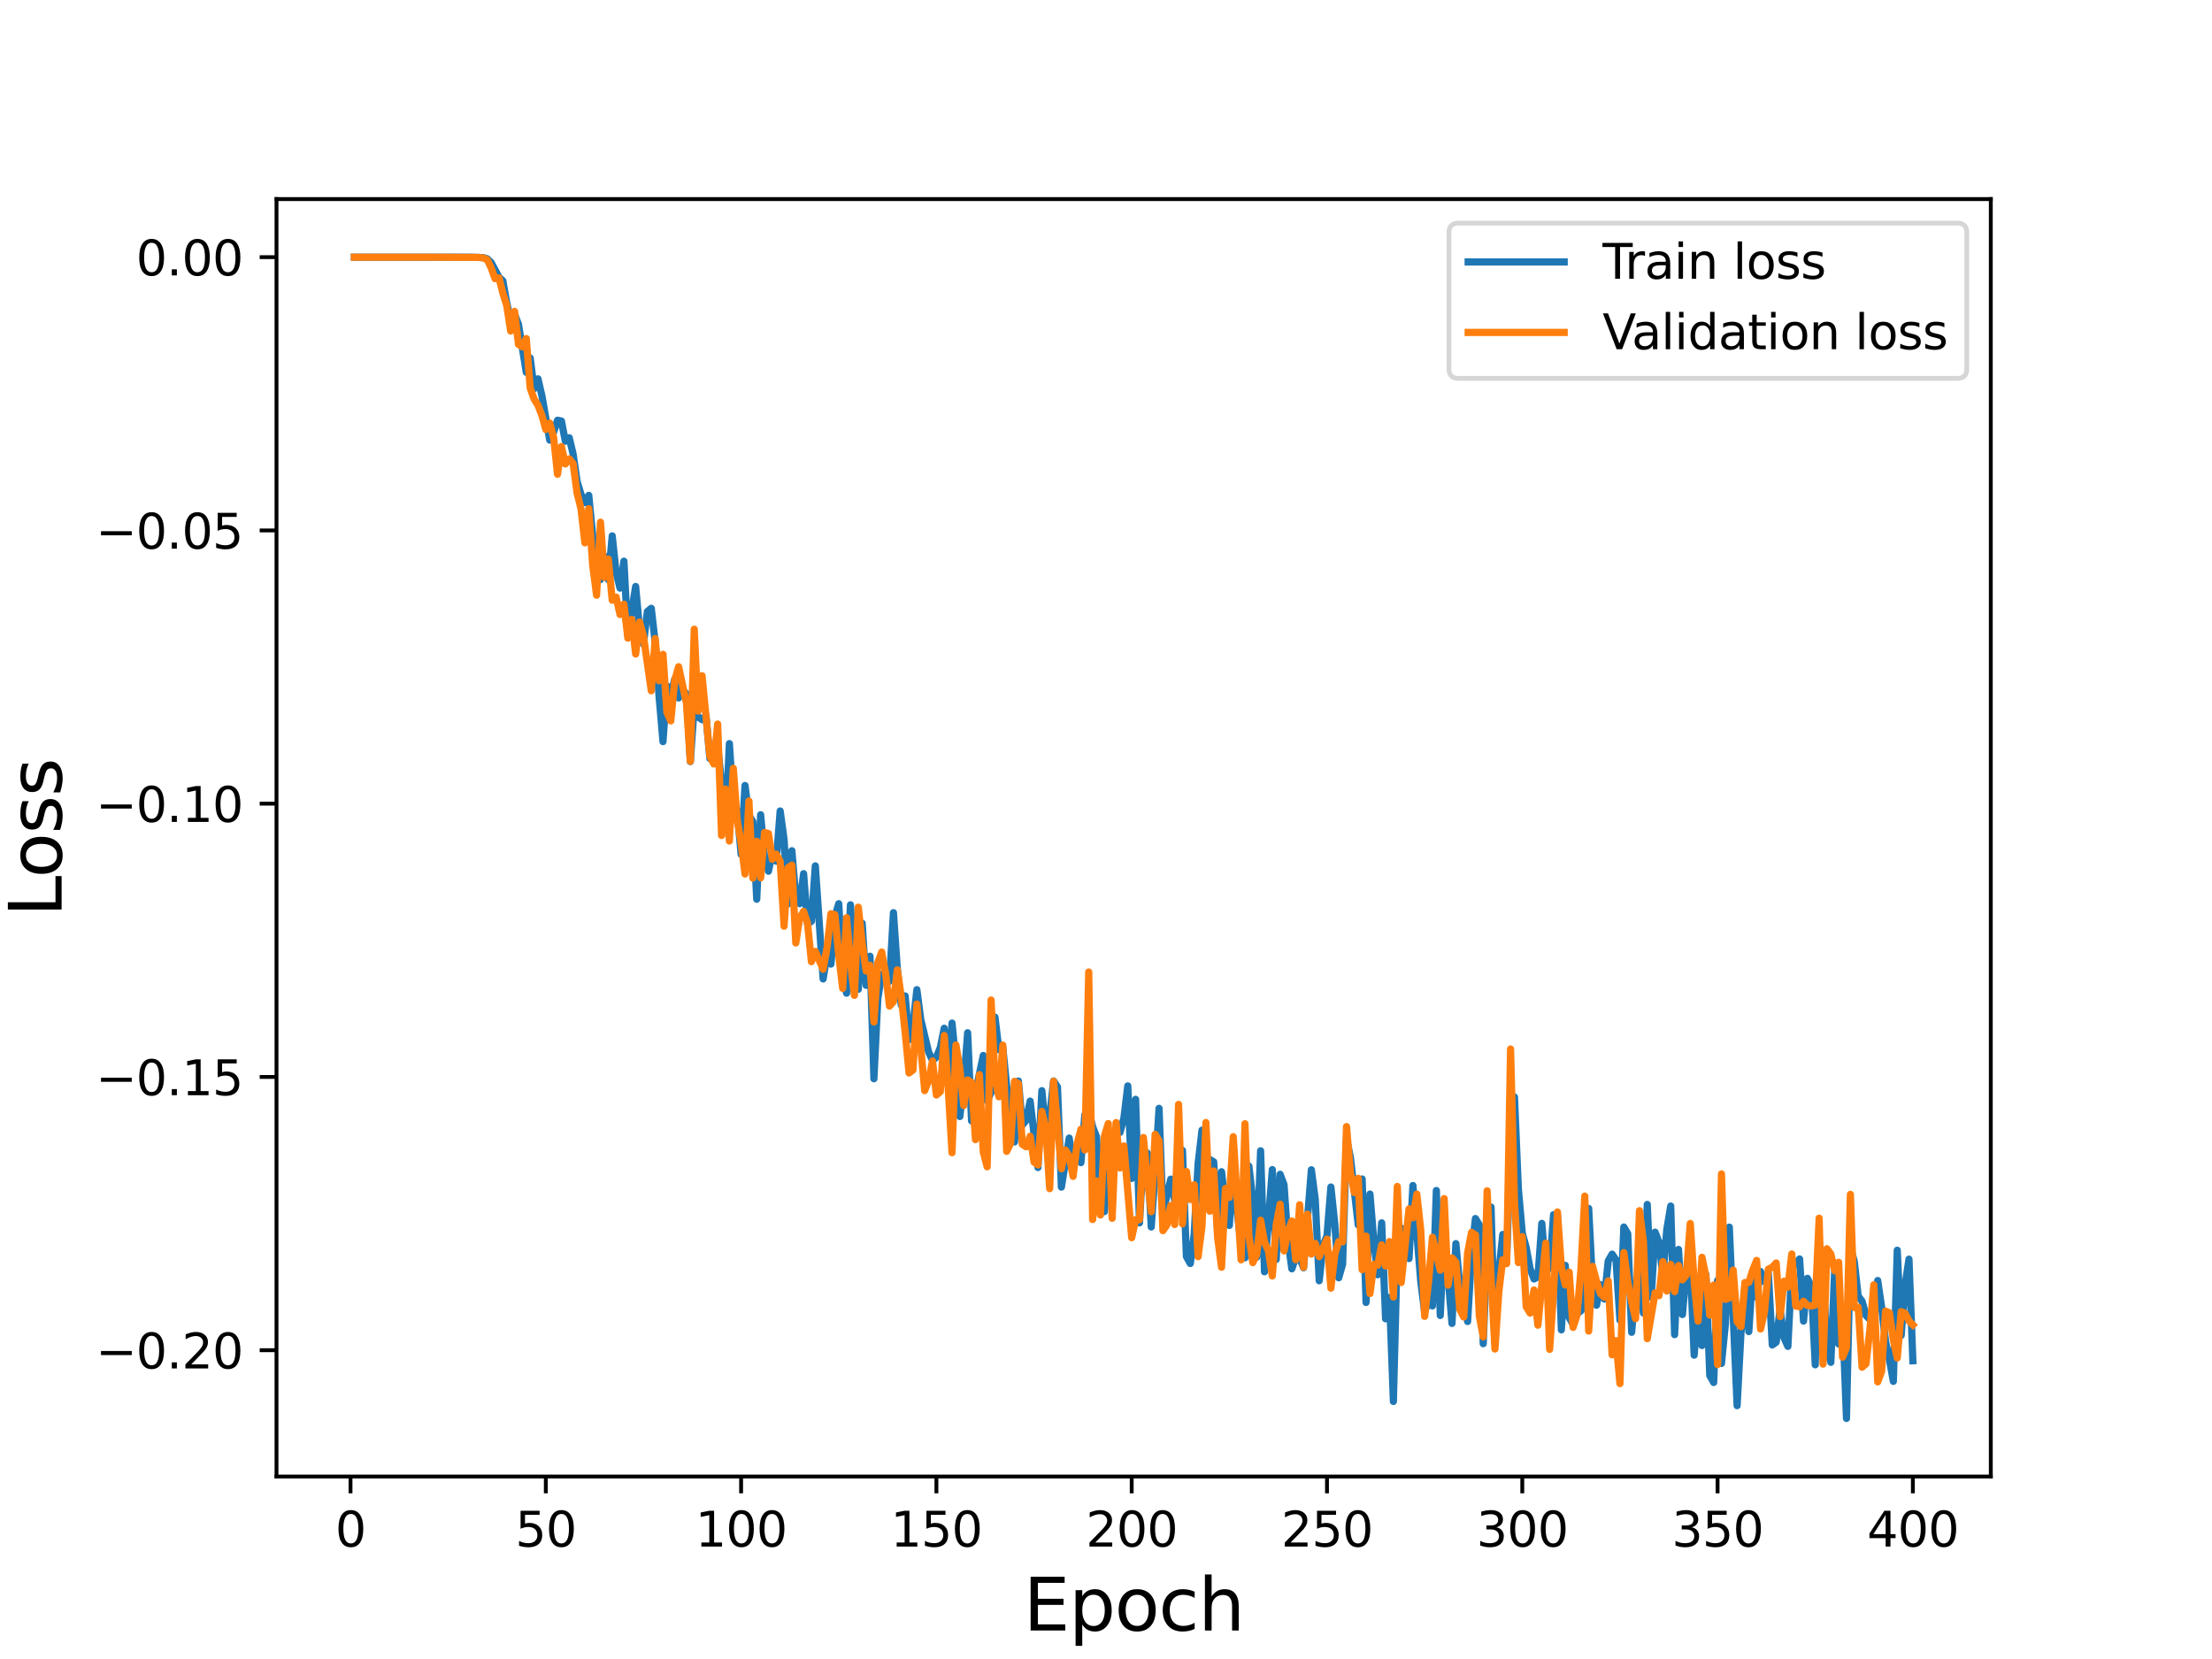 <?xml version="1.0" encoding="utf-8" standalone="no"?>
<!DOCTYPE svg PUBLIC "-//W3C//DTD SVG 1.1//EN"
  "http://www.w3.org/Graphics/SVG/1.1/DTD/svg11.dtd">
<svg height="345.6pt" version="1.1" viewBox="0 0 460.8 345.6" width="460.8pt" xmlns="http://www.w3.org/2000/svg" xmlns:xlink="http://www.w3.org/1999/xlink">
 <defs>
  <style type="text/css">*{stroke-linecap:butt;stroke-linejoin:round;}</style>
 </defs>
 <g id="figure_1">
  <g id="patch_1">
   <path d="M 0 345.6 
L 460.8 345.6 
L 460.8 0 
L 0 0 
z
" style="fill:#ffffff;"/>
  </g>
  <g id="axes_1">
   <g id="patch_2">
    <path d="M 57.6 307.584 
L 414.72 307.584 
L 414.72 41.472 
L 57.6 41.472 
z
" style="fill:#ffffff;"/>
   </g>
   <g id="matplotlib.axis_1">
    <g id="xtick_1">
     <g id="line2d_1">
      <defs>
       <path d="M 0 0 
L 0 3.5 
" id="m1c84f70f13" style="stroke:#000000;stroke-width:0.8;"/>
      </defs>
      <g>
       <use style="stroke:#000000;stroke-width:0.8;" x="73.019" xlink:href="#m1c84f70f13" y="307.584"/>
      </g>
     </g>
     <g id="text_1">
      <!-- 0 -->
      <g transform="translate(69.838 322.182)scale(0.1 -0.1)">
       <defs>
        <path d="M 2034 4250 
Q 1547 4250 1301 3770 
Q 1056 3291 1056 2328 
Q 1056 1369 1301 889 
Q 1547 409 2034 409 
Q 2525 409 2770 889 
Q 3016 1369 3016 2328 
Q 3016 3291 2770 3770 
Q 2525 4250 2034 4250 
z
M 2034 4750 
Q 2819 4750 3233 4129 
Q 3647 3509 3647 2328 
Q 3647 1150 3233 529 
Q 2819 -91 2034 -91 
Q 1250 -91 836 529 
Q 422 1150 422 2328 
Q 422 3509 836 4129 
Q 1250 4750 2034 4750 
z
" id="DejaVuSans-30" transform="scale(0.016)"/>
       </defs>
       <use xlink:href="#DejaVuSans-30"/>
      </g>
     </g>
    </g>
    <g id="xtick_2">
     <g id="line2d_2">
      <g>
       <use style="stroke:#000000;stroke-width:0.8;" x="113.703" xlink:href="#m1c84f70f13" y="307.584"/>
      </g>
     </g>
     <g id="text_2">
      <!-- 50 -->
      <g transform="translate(107.34 322.182)scale(0.1 -0.1)">
       <defs>
        <path d="M 691 4666 
L 3169 4666 
L 3169 4134 
L 1269 4134 
L 1269 2991 
Q 1406 3038 1543 3061 
Q 1681 3084 1819 3084 
Q 2600 3084 3056 2656 
Q 3513 2228 3513 1497 
Q 3513 744 3044 326 
Q 2575 -91 1722 -91 
Q 1428 -91 1123 -41 
Q 819 9 494 109 
L 494 744 
Q 775 591 1075 516 
Q 1375 441 1709 441 
Q 2250 441 2565 725 
Q 2881 1009 2881 1497 
Q 2881 1984 2565 2268 
Q 2250 2553 1709 2553 
Q 1456 2553 1204 2497 
Q 953 2441 691 2322 
L 691 4666 
z
" id="DejaVuSans-35" transform="scale(0.016)"/>
       </defs>
       <use xlink:href="#DejaVuSans-35"/>
       <use x="63.623" xlink:href="#DejaVuSans-30"/>
      </g>
     </g>
    </g>
    <g id="xtick_3">
     <g id="line2d_3">
      <g>
       <use style="stroke:#000000;stroke-width:0.8;" x="154.386" xlink:href="#m1c84f70f13" y="307.584"/>
      </g>
     </g>
     <g id="text_3">
      <!-- 100 -->
      <g transform="translate(144.842 322.182)scale(0.1 -0.1)">
       <defs>
        <path d="M 794 531 
L 1825 531 
L 1825 4091 
L 703 3866 
L 703 4441 
L 1819 4666 
L 2450 4666 
L 2450 531 
L 3481 531 
L 3481 0 
L 794 0 
L 794 531 
z
" id="DejaVuSans-31" transform="scale(0.016)"/>
       </defs>
       <use xlink:href="#DejaVuSans-31"/>
       <use x="63.623" xlink:href="#DejaVuSans-30"/>
       <use x="127.246" xlink:href="#DejaVuSans-30"/>
      </g>
     </g>
    </g>
    <g id="xtick_4">
     <g id="line2d_4">
      <g>
       <use style="stroke:#000000;stroke-width:0.8;" x="195.07" xlink:href="#m1c84f70f13" y="307.584"/>
      </g>
     </g>
     <g id="text_4">
      <!-- 150 -->
      <g transform="translate(185.526 322.182)scale(0.1 -0.1)">
       <use xlink:href="#DejaVuSans-31"/>
       <use x="63.623" xlink:href="#DejaVuSans-35"/>
       <use x="127.246" xlink:href="#DejaVuSans-30"/>
      </g>
     </g>
    </g>
    <g id="xtick_5">
     <g id="line2d_5">
      <g>
       <use style="stroke:#000000;stroke-width:0.8;" x="235.753" xlink:href="#m1c84f70f13" y="307.584"/>
      </g>
     </g>
     <g id="text_5">
      <!-- 200 -->
      <g transform="translate(226.209 322.182)scale(0.1 -0.1)">
       <defs>
        <path d="M 1228 531 
L 3431 531 
L 3431 0 
L 469 0 
L 469 531 
Q 828 903 1448 1529 
Q 2069 2156 2228 2338 
Q 2531 2678 2651 2914 
Q 2772 3150 2772 3378 
Q 2772 3750 2511 3984 
Q 2250 4219 1831 4219 
Q 1534 4219 1204 4116 
Q 875 4013 500 3803 
L 500 4441 
Q 881 4594 1212 4672 
Q 1544 4750 1819 4750 
Q 2544 4750 2975 4387 
Q 3406 4025 3406 3419 
Q 3406 3131 3298 2873 
Q 3191 2616 2906 2266 
Q 2828 2175 2409 1742 
Q 1991 1309 1228 531 
z
" id="DejaVuSans-32" transform="scale(0.016)"/>
       </defs>
       <use xlink:href="#DejaVuSans-32"/>
       <use x="63.623" xlink:href="#DejaVuSans-30"/>
       <use x="127.246" xlink:href="#DejaVuSans-30"/>
      </g>
     </g>
    </g>
    <g id="xtick_6">
     <g id="line2d_6">
      <g>
       <use style="stroke:#000000;stroke-width:0.8;" x="276.437" xlink:href="#m1c84f70f13" y="307.584"/>
      </g>
     </g>
     <g id="text_6">
      <!-- 250 -->
      <g transform="translate(266.893 322.182)scale(0.1 -0.1)">
       <use xlink:href="#DejaVuSans-32"/>
       <use x="63.623" xlink:href="#DejaVuSans-35"/>
       <use x="127.246" xlink:href="#DejaVuSans-30"/>
      </g>
     </g>
    </g>
    <g id="xtick_7">
     <g id="line2d_7">
      <g>
       <use style="stroke:#000000;stroke-width:0.8;" x="317.12" xlink:href="#m1c84f70f13" y="307.584"/>
      </g>
     </g>
     <g id="text_7">
      <!-- 300 -->
      <g transform="translate(307.576 322.182)scale(0.1 -0.1)">
       <defs>
        <path d="M 2597 2516 
Q 3050 2419 3304 2112 
Q 3559 1806 3559 1356 
Q 3559 666 3084 287 
Q 2609 -91 1734 -91 
Q 1441 -91 1130 -33 
Q 819 25 488 141 
L 488 750 
Q 750 597 1062 519 
Q 1375 441 1716 441 
Q 2309 441 2620 675 
Q 2931 909 2931 1356 
Q 2931 1769 2642 2001 
Q 2353 2234 1838 2234 
L 1294 2234 
L 1294 2753 
L 1863 2753 
Q 2328 2753 2575 2939 
Q 2822 3125 2822 3475 
Q 2822 3834 2567 4026 
Q 2313 4219 1838 4219 
Q 1578 4219 1281 4162 
Q 984 4106 628 3988 
L 628 4550 
Q 988 4650 1302 4700 
Q 1616 4750 1894 4750 
Q 2613 4750 3031 4423 
Q 3450 4097 3450 3541 
Q 3450 3153 3228 2886 
Q 3006 2619 2597 2516 
z
" id="DejaVuSans-33" transform="scale(0.016)"/>
       </defs>
       <use xlink:href="#DejaVuSans-33"/>
       <use x="63.623" xlink:href="#DejaVuSans-30"/>
       <use x="127.246" xlink:href="#DejaVuSans-30"/>
      </g>
     </g>
    </g>
    <g id="xtick_8">
     <g id="line2d_8">
      <g>
       <use style="stroke:#000000;stroke-width:0.8;" x="357.804" xlink:href="#m1c84f70f13" y="307.584"/>
      </g>
     </g>
     <g id="text_8">
      <!-- 350 -->
      <g transform="translate(348.26 322.182)scale(0.1 -0.1)">
       <use xlink:href="#DejaVuSans-33"/>
       <use x="63.623" xlink:href="#DejaVuSans-35"/>
       <use x="127.246" xlink:href="#DejaVuSans-30"/>
      </g>
     </g>
    </g>
    <g id="xtick_9">
     <g id="line2d_9">
      <g>
       <use style="stroke:#000000;stroke-width:0.8;" x="398.487" xlink:href="#m1c84f70f13" y="307.584"/>
      </g>
     </g>
     <g id="text_9">
      <!-- 400 -->
      <g transform="translate(388.944 322.182)scale(0.1 -0.1)">
       <defs>
        <path d="M 2419 4116 
L 825 1625 
L 2419 1625 
L 2419 4116 
z
M 2253 4666 
L 3047 4666 
L 3047 1625 
L 3713 1625 
L 3713 1100 
L 3047 1100 
L 3047 0 
L 2419 0 
L 2419 1100 
L 313 1100 
L 313 1709 
L 2253 4666 
z
" id="DejaVuSans-34" transform="scale(0.016)"/>
       </defs>
       <use xlink:href="#DejaVuSans-34"/>
       <use x="63.623" xlink:href="#DejaVuSans-30"/>
       <use x="127.246" xlink:href="#DejaVuSans-30"/>
      </g>
     </g>
    </g>
    <g id="text_10">
     <!-- Epoch -->
     <g transform="translate(213.194 339.66)scale(0.15 -0.15)">
      <defs>
       <path d="M 628 4666 
L 3578 4666 
L 3578 4134 
L 1259 4134 
L 1259 2753 
L 3481 2753 
L 3481 2222 
L 1259 2222 
L 1259 531 
L 3634 531 
L 3634 0 
L 628 0 
L 628 4666 
z
" id="DejaVuSans-45" transform="scale(0.016)"/>
       <path d="M 1159 525 
L 1159 -1331 
L 581 -1331 
L 581 3500 
L 1159 3500 
L 1159 2969 
Q 1341 3281 1617 3432 
Q 1894 3584 2278 3584 
Q 2916 3584 3314 3078 
Q 3713 2572 3713 1747 
Q 3713 922 3314 415 
Q 2916 -91 2278 -91 
Q 1894 -91 1617 61 
Q 1341 213 1159 525 
z
M 3116 1747 
Q 3116 2381 2855 2742 
Q 2594 3103 2138 3103 
Q 1681 3103 1420 2742 
Q 1159 2381 1159 1747 
Q 1159 1113 1420 752 
Q 1681 391 2138 391 
Q 2594 391 2855 752 
Q 3116 1113 3116 1747 
z
" id="DejaVuSans-70" transform="scale(0.016)"/>
       <path d="M 1959 3097 
Q 1497 3097 1228 2736 
Q 959 2375 959 1747 
Q 959 1119 1226 758 
Q 1494 397 1959 397 
Q 2419 397 2687 759 
Q 2956 1122 2956 1747 
Q 2956 2369 2687 2733 
Q 2419 3097 1959 3097 
z
M 1959 3584 
Q 2709 3584 3137 3096 
Q 3566 2609 3566 1747 
Q 3566 888 3137 398 
Q 2709 -91 1959 -91 
Q 1206 -91 779 398 
Q 353 888 353 1747 
Q 353 2609 779 3096 
Q 1206 3584 1959 3584 
z
" id="DejaVuSans-6f" transform="scale(0.016)"/>
       <path d="M 3122 3366 
L 3122 2828 
Q 2878 2963 2633 3030 
Q 2388 3097 2138 3097 
Q 1578 3097 1268 2742 
Q 959 2388 959 1747 
Q 959 1106 1268 751 
Q 1578 397 2138 397 
Q 2388 397 2633 464 
Q 2878 531 3122 666 
L 3122 134 
Q 2881 22 2623 -34 
Q 2366 -91 2075 -91 
Q 1284 -91 818 406 
Q 353 903 353 1747 
Q 353 2603 823 3093 
Q 1294 3584 2113 3584 
Q 2378 3584 2631 3529 
Q 2884 3475 3122 3366 
z
" id="DejaVuSans-63" transform="scale(0.016)"/>
       <path d="M 3513 2113 
L 3513 0 
L 2938 0 
L 2938 2094 
Q 2938 2591 2744 2837 
Q 2550 3084 2163 3084 
Q 1697 3084 1428 2787 
Q 1159 2491 1159 1978 
L 1159 0 
L 581 0 
L 581 4863 
L 1159 4863 
L 1159 2956 
Q 1366 3272 1645 3428 
Q 1925 3584 2291 3584 
Q 2894 3584 3203 3211 
Q 3513 2838 3513 2113 
z
" id="DejaVuSans-68" transform="scale(0.016)"/>
      </defs>
      <use xlink:href="#DejaVuSans-45"/>
      <use x="63.184" xlink:href="#DejaVuSans-70"/>
      <use x="126.66" xlink:href="#DejaVuSans-6f"/>
      <use x="187.842" xlink:href="#DejaVuSans-63"/>
      <use x="242.822" xlink:href="#DejaVuSans-68"/>
     </g>
    </g>
   </g>
   <g id="matplotlib.axis_2">
    <g id="ytick_1">
     <g id="line2d_10">
      <defs>
       <path d="M 0 0 
L -3.5 0 
" id="m5233c37867" style="stroke:#000000;stroke-width:0.8;"/>
      </defs>
      <g>
       <use style="stroke:#000000;stroke-width:0.8;" x="57.6" xlink:href="#m5233c37867" y="281.272"/>
      </g>
     </g>
     <g id="text_11">
      <!-- −0.20 -->
      <g transform="translate(19.955 285.071)scale(0.1 -0.1)">
       <defs>
        <path d="M 678 2272 
L 4684 2272 
L 4684 1741 
L 678 1741 
L 678 2272 
z
" id="DejaVuSans-2212" transform="scale(0.016)"/>
        <path d="M 684 794 
L 1344 794 
L 1344 0 
L 684 0 
L 684 794 
z
" id="DejaVuSans-2e" transform="scale(0.016)"/>
       </defs>
       <use xlink:href="#DejaVuSans-2212"/>
       <use x="83.789" xlink:href="#DejaVuSans-30"/>
       <use x="147.412" xlink:href="#DejaVuSans-2e"/>
       <use x="179.199" xlink:href="#DejaVuSans-32"/>
       <use x="242.822" xlink:href="#DejaVuSans-30"/>
      </g>
     </g>
    </g>
    <g id="ytick_2">
     <g id="line2d_11">
      <g>
       <use style="stroke:#000000;stroke-width:0.8;" x="57.6" xlink:href="#m5233c37867" y="224.347"/>
      </g>
     </g>
     <g id="text_12">
      <!-- −0.15 -->
      <g transform="translate(19.955 228.146)scale(0.1 -0.1)">
       <use xlink:href="#DejaVuSans-2212"/>
       <use x="83.789" xlink:href="#DejaVuSans-30"/>
       <use x="147.412" xlink:href="#DejaVuSans-2e"/>
       <use x="179.199" xlink:href="#DejaVuSans-31"/>
       <use x="242.822" xlink:href="#DejaVuSans-35"/>
      </g>
     </g>
    </g>
    <g id="ytick_3">
     <g id="line2d_12">
      <g>
       <use style="stroke:#000000;stroke-width:0.8;" x="57.6" xlink:href="#m5233c37867" y="167.422"/>
      </g>
     </g>
     <g id="text_13">
      <!-- −0.10 -->
      <g transform="translate(19.955 171.221)scale(0.1 -0.1)">
       <use xlink:href="#DejaVuSans-2212"/>
       <use x="83.789" xlink:href="#DejaVuSans-30"/>
       <use x="147.412" xlink:href="#DejaVuSans-2e"/>
       <use x="179.199" xlink:href="#DejaVuSans-31"/>
       <use x="242.822" xlink:href="#DejaVuSans-30"/>
      </g>
     </g>
    </g>
    <g id="ytick_4">
     <g id="line2d_13">
      <g>
       <use style="stroke:#000000;stroke-width:0.8;" x="57.6" xlink:href="#m5233c37867" y="110.496"/>
      </g>
     </g>
     <g id="text_14">
      <!-- −0.05 -->
      <g transform="translate(19.955 114.296)scale(0.1 -0.1)">
       <use xlink:href="#DejaVuSans-2212"/>
       <use x="83.789" xlink:href="#DejaVuSans-30"/>
       <use x="147.412" xlink:href="#DejaVuSans-2e"/>
       <use x="179.199" xlink:href="#DejaVuSans-30"/>
       <use x="242.822" xlink:href="#DejaVuSans-35"/>
      </g>
     </g>
    </g>
    <g id="ytick_5">
     <g id="line2d_14">
      <g>
       <use style="stroke:#000000;stroke-width:0.8;" x="57.6" xlink:href="#m5233c37867" y="53.571"/>
      </g>
     </g>
     <g id="text_15">
      <!-- 0.00 -->
      <g transform="translate(28.334 57.37)scale(0.1 -0.1)">
       <use xlink:href="#DejaVuSans-30"/>
       <use x="63.623" xlink:href="#DejaVuSans-2e"/>
       <use x="95.41" xlink:href="#DejaVuSans-30"/>
       <use x="159.033" xlink:href="#DejaVuSans-30"/>
      </g>
     </g>
    </g>
    <g id="text_16">
     <!-- Loss -->
     <g transform="translate(12.835 190.979)rotate(-90)scale(0.15 -0.15)">
      <defs>
       <path d="M 628 4666 
L 1259 4666 
L 1259 531 
L 3531 531 
L 3531 0 
L 628 0 
L 628 4666 
z
" id="DejaVuSans-4c" transform="scale(0.016)"/>
       <path d="M 2834 3397 
L 2834 2853 
Q 2591 2978 2328 3040 
Q 2066 3103 1784 3103 
Q 1356 3103 1142 2972 
Q 928 2841 928 2578 
Q 928 2378 1081 2264 
Q 1234 2150 1697 2047 
L 1894 2003 
Q 2506 1872 2764 1633 
Q 3022 1394 3022 966 
Q 3022 478 2636 193 
Q 2250 -91 1575 -91 
Q 1294 -91 989 -36 
Q 684 19 347 128 
L 347 722 
Q 666 556 975 473 
Q 1284 391 1588 391 
Q 1994 391 2212 530 
Q 2431 669 2431 922 
Q 2431 1156 2273 1281 
Q 2116 1406 1581 1522 
L 1381 1569 
Q 847 1681 609 1914 
Q 372 2147 372 2553 
Q 372 3047 722 3315 
Q 1072 3584 1716 3584 
Q 2034 3584 2315 3537 
Q 2597 3491 2834 3397 
z
" id="DejaVuSans-73" transform="scale(0.016)"/>
      </defs>
      <use xlink:href="#DejaVuSans-4c"/>
      <use x="53.963" xlink:href="#DejaVuSans-6f"/>
      <use x="115.145" xlink:href="#DejaVuSans-73"/>
      <use x="167.244" xlink:href="#DejaVuSans-73"/>
     </g>
    </g>
   </g>
   <g id="line2d_15">
    <path clip-path="url(#pa44e6618af)" d="M 73.833 53.571 
L 98.243 53.575 
L 100.684 53.668 
L 101.498 53.91 
L 102.311 54.687 
L 103.939 57.741 
L 104.752 58.504 
L 105.566 63.098 
L 106.38 66.66 
L 107.193 65.425 
L 108.007 67.568 
L 109.634 77.554 
L 110.448 74.577 
L 111.262 80.978 
L 112.075 78.922 
L 112.889 82.452 
L 114.516 91.682 
L 115.33 90.003 
L 116.144 87.543 
L 116.957 87.711 
L 117.771 91.923 
L 118.585 91.201 
L 119.398 94.618 
L 120.212 100.259 
L 121.026 102.963 
L 121.839 104.705 
L 122.653 103.191 
L 124.28 119.968 
L 125.094 120.736 
L 125.908 115.809 
L 126.721 120.75 
L 127.535 111.63 
L 128.349 119.282 
L 129.162 122.514 
L 129.976 116.902 
L 130.79 132.359 
L 132.417 122.178 
L 133.231 131.044 
L 134.044 134.159 
L 134.858 127.38 
L 135.672 126.725 
L 136.485 133.801 
L 137.299 145.089 
L 138.113 154.493 
L 138.926 142.928 
L 139.74 144.676 
L 140.554 141.494 
L 141.367 145.397 
L 142.181 143.715 
L 142.995 144.552 
L 143.808 158.651 
L 144.622 147.137 
L 145.436 149.361 
L 146.249 149.92 
L 147.063 149.011 
L 147.877 158.016 
L 148.69 157.897 
L 149.504 155.438 
L 150.318 163.203 
L 151.131 172.487 
L 151.945 154.905 
L 152.759 167.309 
L 153.572 168.849 
L 154.386 177.984 
L 155.2 163.634 
L 156.013 169.863 
L 156.827 171.142 
L 157.641 187.33 
L 158.454 169.727 
L 159.268 178.604 
L 160.082 181.486 
L 160.895 177.61 
L 161.709 179.405 
L 162.523 168.938 
L 163.336 174.87 
L 164.15 188.292 
L 164.964 177.222 
L 165.777 187.008 
L 166.591 188.258 
L 167.405 182.003 
L 168.219 192.493 
L 169.032 191.923 
L 169.846 180.378 
L 171.473 203.934 
L 172.287 198.87 
L 173.101 200.833 
L 173.914 190.983 
L 174.728 188.255 
L 175.542 202.769 
L 176.355 206.901 
L 177.169 188.484 
L 177.983 202.845 
L 178.796 206.091 
L 179.61 192.334 
L 180.424 205.259 
L 181.237 199.202 
L 182.051 224.724 
L 182.865 208.063 
L 183.678 202.916 
L 184.492 204.416 
L 185.306 204.401 
L 186.119 190.124 
L 186.933 201.858 
L 187.747 209.37 
L 188.56 207.479 
L 189.374 216.609 
L 190.188 213.567 
L 191.001 206.164 
L 191.815 212.4 
L 193.442 219.13 
L 194.256 220.931 
L 195.07 220.23 
L 195.883 218.212 
L 196.697 214.199 
L 197.511 225.952 
L 198.324 213.116 
L 199.138 221.481 
L 199.952 232.592 
L 200.765 225.752 
L 201.579 215.14 
L 202.393 233.5 
L 203.206 227.581 
L 204.834 219.88 
L 205.647 229.355 
L 206.461 227.577 
L 207.275 211.908 
L 208.088 218.67 
L 208.902 218.238 
L 210.529 234.45 
L 211.343 237.889 
L 212.157 225.198 
L 212.97 234.349 
L 213.784 233.362 
L 214.598 229.381 
L 216.225 243.218 
L 217.039 227.204 
L 217.852 235.485 
L 218.666 232.572 
L 219.48 225.186 
L 220.293 226.435 
L 221.107 247.296 
L 222.734 237.077 
L 223.548 242.975 
L 224.362 239.978 
L 225.175 242.201 
L 225.989 232.244 
L 226.803 231.464 
L 227.616 234.713 
L 228.43 236.832 
L 229.244 252.487 
L 230.057 252.404 
L 230.871 244.207 
L 231.685 244.747 
L 232.498 234.942 
L 233.312 235.913 
L 234.126 232.926 
L 234.939 226.211 
L 235.753 245.488 
L 236.567 229.007 
L 237.381 254.745 
L 238.194 239.961 
L 239.008 240.206 
L 239.822 255.602 
L 240.635 244.064 
L 241.449 230.888 
L 242.263 252.607 
L 243.89 245.64 
L 244.704 250.033 
L 245.517 239.211 
L 246.331 239.654 
L 247.145 261.752 
L 247.958 263.215 
L 248.772 257.08 
L 249.586 242.39 
L 250.399 235.431 
L 251.213 242.425 
L 252.027 241.55 
L 252.84 242.031 
L 253.654 256.62 
L 254.468 244.096 
L 255.281 251.135 
L 256.095 255.275 
L 256.909 242.108 
L 257.722 252.459 
L 258.536 259.132 
L 259.35 262.026 
L 260.163 242.917 
L 260.977 249.827 
L 261.791 261.895 
L 262.604 239.733 
L 263.418 264.936 
L 265.045 243.645 
L 265.859 262.366 
L 266.673 244.625 
L 267.486 246.805 
L 268.3 258.352 
L 269.114 264.32 
L 269.927 261.941 
L 270.741 262.07 
L 271.555 264.102 
L 273.182 243.686 
L 273.996 249.903 
L 274.809 266.81 
L 275.623 259.457 
L 276.437 257.411 
L 277.25 247.274 
L 278.064 255.002 
L 278.878 266.189 
L 279.691 263.349 
L 280.505 237.111 
L 281.319 241.171 
L 282.946 255.182 
L 283.76 245.608 
L 284.573 271.327 
L 285.387 248.742 
L 286.201 258.633 
L 287.014 265.554 
L 287.828 254.74 
L 288.642 274.728 
L 289.455 270.262 
L 290.269 291.95 
L 291.083 260.153 
L 291.896 255.842 
L 292.71 261.263 
L 293.524 262.183 
L 294.337 246.964 
L 295.965 266.889 
L 296.778 273.399 
L 297.592 270.858 
L 298.406 272.047 
L 299.219 248.001 
L 300.033 274.039 
L 300.847 256.368 
L 302.474 275.696 
L 303.288 259.069 
L 304.101 267.96 
L 304.915 266.478 
L 305.729 275.294 
L 306.543 261.285 
L 307.356 253.843 
L 308.17 255.173 
L 308.984 279.916 
L 309.797 259.076 
L 310.611 251.452 
L 311.425 279.862 
L 312.238 264.914 
L 313.052 257.165 
L 313.866 261.99 
L 314.679 239.192 
L 315.493 228.524 
L 316.307 247.699 
L 317.12 256.883 
L 317.934 259.889 
L 318.748 264.288 
L 319.561 266.437 
L 320.375 265.986 
L 321.189 254.854 
L 322.002 264.882 
L 322.816 264.122 
L 323.63 253.039 
L 324.443 253.12 
L 325.257 277.028 
L 326.071 263.597 
L 326.884 274.474 
L 327.698 275.944 
L 328.512 273.613 
L 329.325 273.095 
L 330.139 271.865 
L 330.953 251.744 
L 331.766 267.615 
L 332.58 271.906 
L 333.394 267.599 
L 334.207 270.618 
L 335.021 262.68 
L 335.835 261.26 
L 336.648 262.493 
L 337.462 275.009 
L 338.276 255.61 
L 339.089 257.004 
L 339.903 277.545 
L 340.717 267.785 
L 341.53 264.277 
L 342.344 273.519 
L 343.158 250.908 
L 343.971 270.247 
L 344.785 256.68 
L 345.599 258.783 
L 346.412 265.714 
L 347.226 256.103 
L 348.04 251.239 
L 348.853 278.027 
L 349.667 260.285 
L 350.481 273.839 
L 351.294 264.609 
L 352.108 263.255 
L 352.922 282.307 
L 353.735 272.567 
L 354.549 280.304 
L 355.363 265.475 
L 356.176 286.532 
L 356.99 287.996 
L 357.804 266.726 
L 358.617 284.031 
L 359.431 275.802 
L 360.245 255.632 
L 361.872 292.824 
L 362.686 277.461 
L 363.499 268.257 
L 364.313 277.393 
L 365.127 264.761 
L 365.94 270.216 
L 366.754 264.882 
L 367.568 266.936 
L 368.381 265.258 
L 369.195 280.177 
L 370.009 279.607 
L 370.822 272.76 
L 371.636 278.689 
L 372.45 280.479 
L 373.263 264.188 
L 374.077 263.337 
L 374.891 262.259 
L 375.704 275.206 
L 376.518 266.298 
L 377.332 268.019 
L 378.146 284.314 
L 378.959 258.451 
L 379.773 264.954 
L 380.587 281.021 
L 381.4 283.8 
L 382.214 264.172 
L 383.028 279.981 
L 383.841 274.493 
L 384.655 295.488 
L 385.469 259.751 
L 386.282 262.813 
L 387.096 270.01 
L 387.91 271.083 
L 388.723 274.04 
L 389.537 274.884 
L 390.351 275.202 
L 391.164 266.76 
L 391.978 272.335 
L 392.792 279.416 
L 393.605 283.261 
L 394.419 287.762 
L 395.233 260.445 
L 396.046 278.203 
L 396.86 267.769 
L 397.674 262.306 
L 398.487 283.47 
L 398.487 283.47 
" style="fill:none;stroke:#1f77b4;stroke-linecap:square;stroke-width:1.5;"/>
   </g>
   <g id="line2d_16">
    <path clip-path="url(#pa44e6618af)" d="M 73.833 53.578 
L 87.665 53.572 
L 99.87 53.627 
L 100.684 53.735 
L 101.498 54.097 
L 102.311 55.794 
L 103.125 58.053 
L 103.939 57.876 
L 104.752 61.052 
L 105.566 63.65 
L 106.38 68.967 
L 107.193 64.869 
L 108.007 71.737 
L 108.821 72.264 
L 109.634 70.524 
L 110.448 80.831 
L 111.262 83.123 
L 112.075 84.436 
L 112.889 86.546 
L 113.703 89.477 
L 114.516 88.127 
L 115.33 91.143 
L 116.144 98.8 
L 116.957 93.027 
L 117.771 96.647 
L 118.585 95.59 
L 119.398 96.615 
L 120.212 102.696 
L 121.026 105.969 
L 121.839 113.085 
L 122.653 105.964 
L 123.467 117.767 
L 124.28 123.992 
L 125.094 108.787 
L 125.908 120.261 
L 126.721 116.466 
L 127.535 125.03 
L 128.349 124.391 
L 129.162 128.015 
L 129.976 125.871 
L 130.79 132.934 
L 131.603 129.023 
L 132.417 136.246 
L 133.231 129.578 
L 134.044 132.489 
L 135.672 143.89 
L 136.485 133.024 
L 137.299 141.805 
L 138.113 136.308 
L 138.926 148.408 
L 139.74 150.171 
L 140.554 141.727 
L 141.367 138.889 
L 142.995 146.481 
L 143.808 158.605 
L 144.622 131.07 
L 145.436 148.13 
L 146.249 140.766 
L 147.877 157.521 
L 148.69 159.148 
L 149.504 150.83 
L 150.318 174.059 
L 151.131 164.372 
L 151.945 175.205 
L 152.759 160.051 
L 153.572 170.773 
L 154.386 175.591 
L 155.2 182.071 
L 156.013 166.869 
L 156.827 182.928 
L 157.641 175.259 
L 158.454 182.862 
L 159.268 173.417 
L 160.082 173.644 
L 160.895 179.004 
L 161.709 177.932 
L 162.523 179.432 
L 163.336 192.949 
L 164.15 180.768 
L 164.964 180.225 
L 165.777 196.437 
L 166.591 191.213 
L 167.405 189.857 
L 168.219 192.323 
L 169.032 200.336 
L 169.846 198.197 
L 171.473 201.913 
L 172.287 197.399 
L 173.101 190.346 
L 173.914 190.534 
L 174.728 199.019 
L 175.542 205.904 
L 176.355 191.17 
L 177.169 200.444 
L 177.983 207.353 
L 178.796 188.974 
L 179.61 196.39 
L 180.424 202.283 
L 181.237 201.08 
L 182.051 212.9 
L 182.865 200.53 
L 183.678 198.331 
L 184.492 202.806 
L 185.306 209.585 
L 186.119 208.673 
L 186.933 202.034 
L 187.747 207.659 
L 188.56 215.016 
L 189.374 223.521 
L 190.188 222.901 
L 191.001 209.173 
L 192.629 227.194 
L 193.442 225.149 
L 194.256 221.025 
L 195.07 228.114 
L 195.883 227.411 
L 196.697 215.714 
L 197.511 226.427 
L 198.324 240.127 
L 199.138 217.692 
L 199.952 222.55 
L 200.765 230.309 
L 201.579 224.976 
L 202.393 225.507 
L 203.206 237.41 
L 204.02 223.874 
L 204.834 240.007 
L 205.647 243.06 
L 206.461 208.322 
L 207.275 224.782 
L 208.088 228.475 
L 208.902 217.711 
L 209.716 239.847 
L 210.529 238.173 
L 211.343 225.259 
L 212.157 225.734 
L 212.97 238.404 
L 213.784 238.894 
L 214.598 236.705 
L 215.411 242.077 
L 216.225 242.677 
L 217.039 231.534 
L 217.852 234.948 
L 218.666 247.618 
L 219.48 225.241 
L 221.107 243.481 
L 221.921 239.574 
L 222.734 240.802 
L 223.548 245.061 
L 224.362 238.376 
L 225.175 235.247 
L 225.989 239.561 
L 226.803 202.488 
L 227.616 254.049 
L 228.43 246.02 
L 229.244 253.105 
L 230.057 236.738 
L 230.871 234.066 
L 231.685 253.796 
L 232.498 233.853 
L 233.312 243.3 
L 234.126 238.711 
L 235.753 257.84 
L 236.567 254.067 
L 237.381 254.089 
L 238.194 236.957 
L 239.008 245.626 
L 239.822 252.417 
L 240.635 236.305 
L 241.449 237.66 
L 242.263 256.369 
L 243.076 255.184 
L 243.89 251.124 
L 244.704 255.091 
L 245.517 230.065 
L 246.331 254.951 
L 247.145 244.034 
L 247.958 249.877 
L 248.772 246.801 
L 249.586 261.793 
L 250.399 255.479 
L 251.213 233.839 
L 252.027 252.318 
L 252.84 243.936 
L 253.654 257.841 
L 254.468 263.992 
L 255.281 247.579 
L 256.095 249.436 
L 256.909 236.792 
L 258.536 262.447 
L 259.35 234.096 
L 260.163 257.388 
L 260.977 263.032 
L 261.791 261.341 
L 262.604 254.194 
L 263.418 258.755 
L 264.232 260.563 
L 265.045 265.803 
L 265.859 255.171 
L 266.673 250.862 
L 267.486 260.581 
L 268.3 256.569 
L 269.114 254.357 
L 269.927 262.418 
L 270.741 250.974 
L 271.555 264.007 
L 272.368 252.927 
L 273.182 261.244 
L 273.996 259.035 
L 274.809 261.78 
L 276.437 258.141 
L 277.25 268.348 
L 278.064 261.27 
L 278.878 258.665 
L 279.691 258.689 
L 280.505 234.687 
L 281.319 244.225 
L 282.132 248.436 
L 282.946 245.48 
L 283.76 264.502 
L 284.573 257.499 
L 285.387 269.467 
L 286.201 263.384 
L 287.014 263.542 
L 287.828 259.328 
L 288.642 263.742 
L 289.455 258.645 
L 290.269 270.187 
L 291.083 247.163 
L 291.896 267.161 
L 293.524 251.84 
L 294.337 253.686 
L 295.151 248.761 
L 295.965 256.199 
L 296.778 274.227 
L 297.592 267.03 
L 298.406 257.733 
L 300.033 264.605 
L 300.847 249.686 
L 301.66 267.718 
L 302.474 262.041 
L 303.288 262.958 
L 304.101 272.752 
L 304.915 274.354 
L 305.729 261.021 
L 306.543 256.729 
L 307.356 257.256 
L 308.17 274.148 
L 308.984 278.504 
L 309.797 248.061 
L 310.611 265.929 
L 311.425 281.026 
L 312.238 269.035 
L 313.052 262.422 
L 313.866 263.238 
L 314.679 218.523 
L 315.493 250.43 
L 316.307 263.029 
L 317.12 257.61 
L 317.934 272.206 
L 318.748 273.549 
L 319.561 268.724 
L 320.375 276.066 
L 322.002 258.975 
L 322.816 281.102 
L 323.63 269.285 
L 324.443 252.478 
L 325.257 263.944 
L 326.071 267.689 
L 326.884 265.012 
L 327.698 276.524 
L 328.512 273.988 
L 329.325 264.644 
L 330.139 249.171 
L 330.953 277.285 
L 331.766 263.825 
L 332.58 266.909 
L 333.394 269.439 
L 334.207 270.23 
L 335.021 266.834 
L 335.835 282.24 
L 336.648 279.279 
L 337.462 288.228 
L 338.276 260.944 
L 339.089 266.982 
L 339.903 271.232 
L 340.717 274.712 
L 341.53 252.212 
L 342.344 258.513 
L 343.158 278.868 
L 344.785 269.325 
L 345.599 269.912 
L 346.412 262.831 
L 347.226 268.946 
L 348.04 263.396 
L 348.853 269.069 
L 349.667 263.642 
L 350.481 266.607 
L 351.294 265.618 
L 352.108 254.876 
L 352.922 266.948 
L 353.735 275.197 
L 354.549 261.921 
L 355.363 265.848 
L 356.176 273.964 
L 356.99 267.697 
L 357.804 284.266 
L 358.617 244.55 
L 359.431 270.681 
L 360.245 270.38 
L 361.058 264.581 
L 361.872 275.338 
L 362.686 276.361 
L 363.499 267.166 
L 364.313 267.156 
L 365.127 264.572 
L 365.94 262.569 
L 366.754 276.857 
L 367.568 273.271 
L 368.381 264.382 
L 369.195 263.987 
L 370.009 263.101 
L 370.822 274.274 
L 371.636 266.909 
L 372.45 268.141 
L 373.263 261.23 
L 374.077 272.064 
L 374.891 272.217 
L 375.704 271.084 
L 376.518 271.937 
L 377.332 272.064 
L 378.146 271.862 
L 378.959 253.767 
L 379.773 284.167 
L 380.587 260.126 
L 381.4 261.248 
L 382.214 264.745 
L 383.028 262.955 
L 383.841 282.713 
L 384.655 280.74 
L 385.469 248.808 
L 386.282 272.392 
L 387.096 272.311 
L 387.91 284.816 
L 388.723 284.102 
L 389.537 276.956 
L 390.351 267.656 
L 391.164 287.874 
L 391.978 285.64 
L 392.792 273.116 
L 393.605 273.495 
L 394.419 279.125 
L 395.233 282.9 
L 396.046 273.24 
L 396.86 273.589 
L 397.674 275.17 
L 398.487 275.993 
L 398.487 275.993 
" style="fill:none;stroke:#ff7f0e;stroke-linecap:square;stroke-width:1.5;"/>
   </g>
   <g id="patch_3">
    <path d="M 57.6 307.584 
L 57.6 41.472 
" style="fill:none;stroke:#000000;stroke-linecap:square;stroke-linejoin:miter;stroke-width:0.8;"/>
   </g>
   <g id="patch_4">
    <path d="M 414.72 307.584 
L 414.72 41.472 
" style="fill:none;stroke:#000000;stroke-linecap:square;stroke-linejoin:miter;stroke-width:0.8;"/>
   </g>
   <g id="patch_5">
    <path d="M 57.6 307.584 
L 414.72 307.584 
" style="fill:none;stroke:#000000;stroke-linecap:square;stroke-linejoin:miter;stroke-width:0.8;"/>
   </g>
   <g id="patch_6">
    <path d="M 57.6 41.472 
L 414.72 41.472 
" style="fill:none;stroke:#000000;stroke-linecap:square;stroke-linejoin:miter;stroke-width:0.8;"/>
   </g>
   <g id="legend_1">
    <g id="patch_7">
     <path d="M 303.845 78.828 
L 407.72 78.828 
Q 409.72 78.828 409.72 76.828 
L 409.72 48.472 
Q 409.72 46.472 407.72 46.472 
L 303.845 46.472 
Q 301.845 46.472 301.845 48.472 
L 301.845 76.828 
Q 301.845 78.828 303.845 78.828 
z
" style="fill:#ffffff;opacity:0.8;stroke:#cccccc;stroke-linejoin:miter;"/>
    </g>
    <g id="line2d_17">
     <path d="M 305.845 54.57 
L 325.845 54.57 
" style="fill:none;stroke:#1f77b4;stroke-linecap:square;stroke-width:1.5;"/>
    </g>
    <g id="line2d_18"/>
    <g id="text_17">
     <!-- Train loss -->
     <g transform="translate(333.845 58.07)scale(0.1 -0.1)">
      <defs>
       <path d="M -19 4666 
L 3928 4666 
L 3928 4134 
L 2272 4134 
L 2272 0 
L 1638 0 
L 1638 4134 
L -19 4134 
L -19 4666 
z
" id="DejaVuSans-54" transform="scale(0.016)"/>
       <path d="M 2631 2963 
Q 2534 3019 2420 3045 
Q 2306 3072 2169 3072 
Q 1681 3072 1420 2755 
Q 1159 2438 1159 1844 
L 1159 0 
L 581 0 
L 581 3500 
L 1159 3500 
L 1159 2956 
Q 1341 3275 1631 3429 
Q 1922 3584 2338 3584 
Q 2397 3584 2469 3576 
Q 2541 3569 2628 3553 
L 2631 2963 
z
" id="DejaVuSans-72" transform="scale(0.016)"/>
       <path d="M 2194 1759 
Q 1497 1759 1228 1600 
Q 959 1441 959 1056 
Q 959 750 1161 570 
Q 1363 391 1709 391 
Q 2188 391 2477 730 
Q 2766 1069 2766 1631 
L 2766 1759 
L 2194 1759 
z
M 3341 1997 
L 3341 0 
L 2766 0 
L 2766 531 
Q 2569 213 2275 61 
Q 1981 -91 1556 -91 
Q 1019 -91 701 211 
Q 384 513 384 1019 
Q 384 1609 779 1909 
Q 1175 2209 1959 2209 
L 2766 2209 
L 2766 2266 
Q 2766 2663 2505 2880 
Q 2244 3097 1772 3097 
Q 1472 3097 1187 3025 
Q 903 2953 641 2809 
L 641 3341 
Q 956 3463 1253 3523 
Q 1550 3584 1831 3584 
Q 2591 3584 2966 3190 
Q 3341 2797 3341 1997 
z
" id="DejaVuSans-61" transform="scale(0.016)"/>
       <path d="M 603 3500 
L 1178 3500 
L 1178 0 
L 603 0 
L 603 3500 
z
M 603 4863 
L 1178 4863 
L 1178 4134 
L 603 4134 
L 603 4863 
z
" id="DejaVuSans-69" transform="scale(0.016)"/>
       <path d="M 3513 2113 
L 3513 0 
L 2938 0 
L 2938 2094 
Q 2938 2591 2744 2837 
Q 2550 3084 2163 3084 
Q 1697 3084 1428 2787 
Q 1159 2491 1159 1978 
L 1159 0 
L 581 0 
L 581 3500 
L 1159 3500 
L 1159 2956 
Q 1366 3272 1645 3428 
Q 1925 3584 2291 3584 
Q 2894 3584 3203 3211 
Q 3513 2838 3513 2113 
z
" id="DejaVuSans-6e" transform="scale(0.016)"/>
       <path id="DejaVuSans-20" transform="scale(0.016)"/>
       <path d="M 603 4863 
L 1178 4863 
L 1178 0 
L 603 0 
L 603 4863 
z
" id="DejaVuSans-6c" transform="scale(0.016)"/>
      </defs>
      <use xlink:href="#DejaVuSans-54"/>
      <use x="46.334" xlink:href="#DejaVuSans-72"/>
      <use x="87.447" xlink:href="#DejaVuSans-61"/>
      <use x="148.727" xlink:href="#DejaVuSans-69"/>
      <use x="176.51" xlink:href="#DejaVuSans-6e"/>
      <use x="239.889" xlink:href="#DejaVuSans-20"/>
      <use x="271.676" xlink:href="#DejaVuSans-6c"/>
      <use x="299.459" xlink:href="#DejaVuSans-6f"/>
      <use x="360.641" xlink:href="#DejaVuSans-73"/>
      <use x="412.74" xlink:href="#DejaVuSans-73"/>
     </g>
    </g>
    <g id="line2d_19">
     <path d="M 305.845 69.249 
L 325.845 69.249 
" style="fill:none;stroke:#ff7f0e;stroke-linecap:square;stroke-width:1.5;"/>
    </g>
    <g id="line2d_20"/>
    <g id="text_18">
     <!-- Validation loss -->
     <g transform="translate(333.845 72.749)scale(0.1 -0.1)">
      <defs>
       <path d="M 1831 0 
L 50 4666 
L 709 4666 
L 2188 738 
L 3669 4666 
L 4325 4666 
L 2547 0 
L 1831 0 
z
" id="DejaVuSans-56" transform="scale(0.016)"/>
       <path d="M 2906 2969 
L 2906 4863 
L 3481 4863 
L 3481 0 
L 2906 0 
L 2906 525 
Q 2725 213 2448 61 
Q 2172 -91 1784 -91 
Q 1150 -91 751 415 
Q 353 922 353 1747 
Q 353 2572 751 3078 
Q 1150 3584 1784 3584 
Q 2172 3584 2448 3432 
Q 2725 3281 2906 2969 
z
M 947 1747 
Q 947 1113 1208 752 
Q 1469 391 1925 391 
Q 2381 391 2643 752 
Q 2906 1113 2906 1747 
Q 2906 2381 2643 2742 
Q 2381 3103 1925 3103 
Q 1469 3103 1208 2742 
Q 947 2381 947 1747 
z
" id="DejaVuSans-64" transform="scale(0.016)"/>
       <path d="M 1172 4494 
L 1172 3500 
L 2356 3500 
L 2356 3053 
L 1172 3053 
L 1172 1153 
Q 1172 725 1289 603 
Q 1406 481 1766 481 
L 2356 481 
L 2356 0 
L 1766 0 
Q 1100 0 847 248 
Q 594 497 594 1153 
L 594 3053 
L 172 3053 
L 172 3500 
L 594 3500 
L 594 4494 
L 1172 4494 
z
" id="DejaVuSans-74" transform="scale(0.016)"/>
      </defs>
      <use xlink:href="#DejaVuSans-56"/>
      <use x="60.658" xlink:href="#DejaVuSans-61"/>
      <use x="121.938" xlink:href="#DejaVuSans-6c"/>
      <use x="149.721" xlink:href="#DejaVuSans-69"/>
      <use x="177.504" xlink:href="#DejaVuSans-64"/>
      <use x="240.98" xlink:href="#DejaVuSans-61"/>
      <use x="302.26" xlink:href="#DejaVuSans-74"/>
      <use x="341.469" xlink:href="#DejaVuSans-69"/>
      <use x="369.252" xlink:href="#DejaVuSans-6f"/>
      <use x="430.434" xlink:href="#DejaVuSans-6e"/>
      <use x="493.812" xlink:href="#DejaVuSans-20"/>
      <use x="525.6" xlink:href="#DejaVuSans-6c"/>
      <use x="553.383" xlink:href="#DejaVuSans-6f"/>
      <use x="614.564" xlink:href="#DejaVuSans-73"/>
      <use x="666.664" xlink:href="#DejaVuSans-73"/>
     </g>
    </g>
   </g>
  </g>
 </g>
 <defs>
  <clipPath id="pa44e6618af">
   <rect height="266.112" width="357.12" x="57.6" y="41.472"/>
  </clipPath>
 </defs>
</svg>
